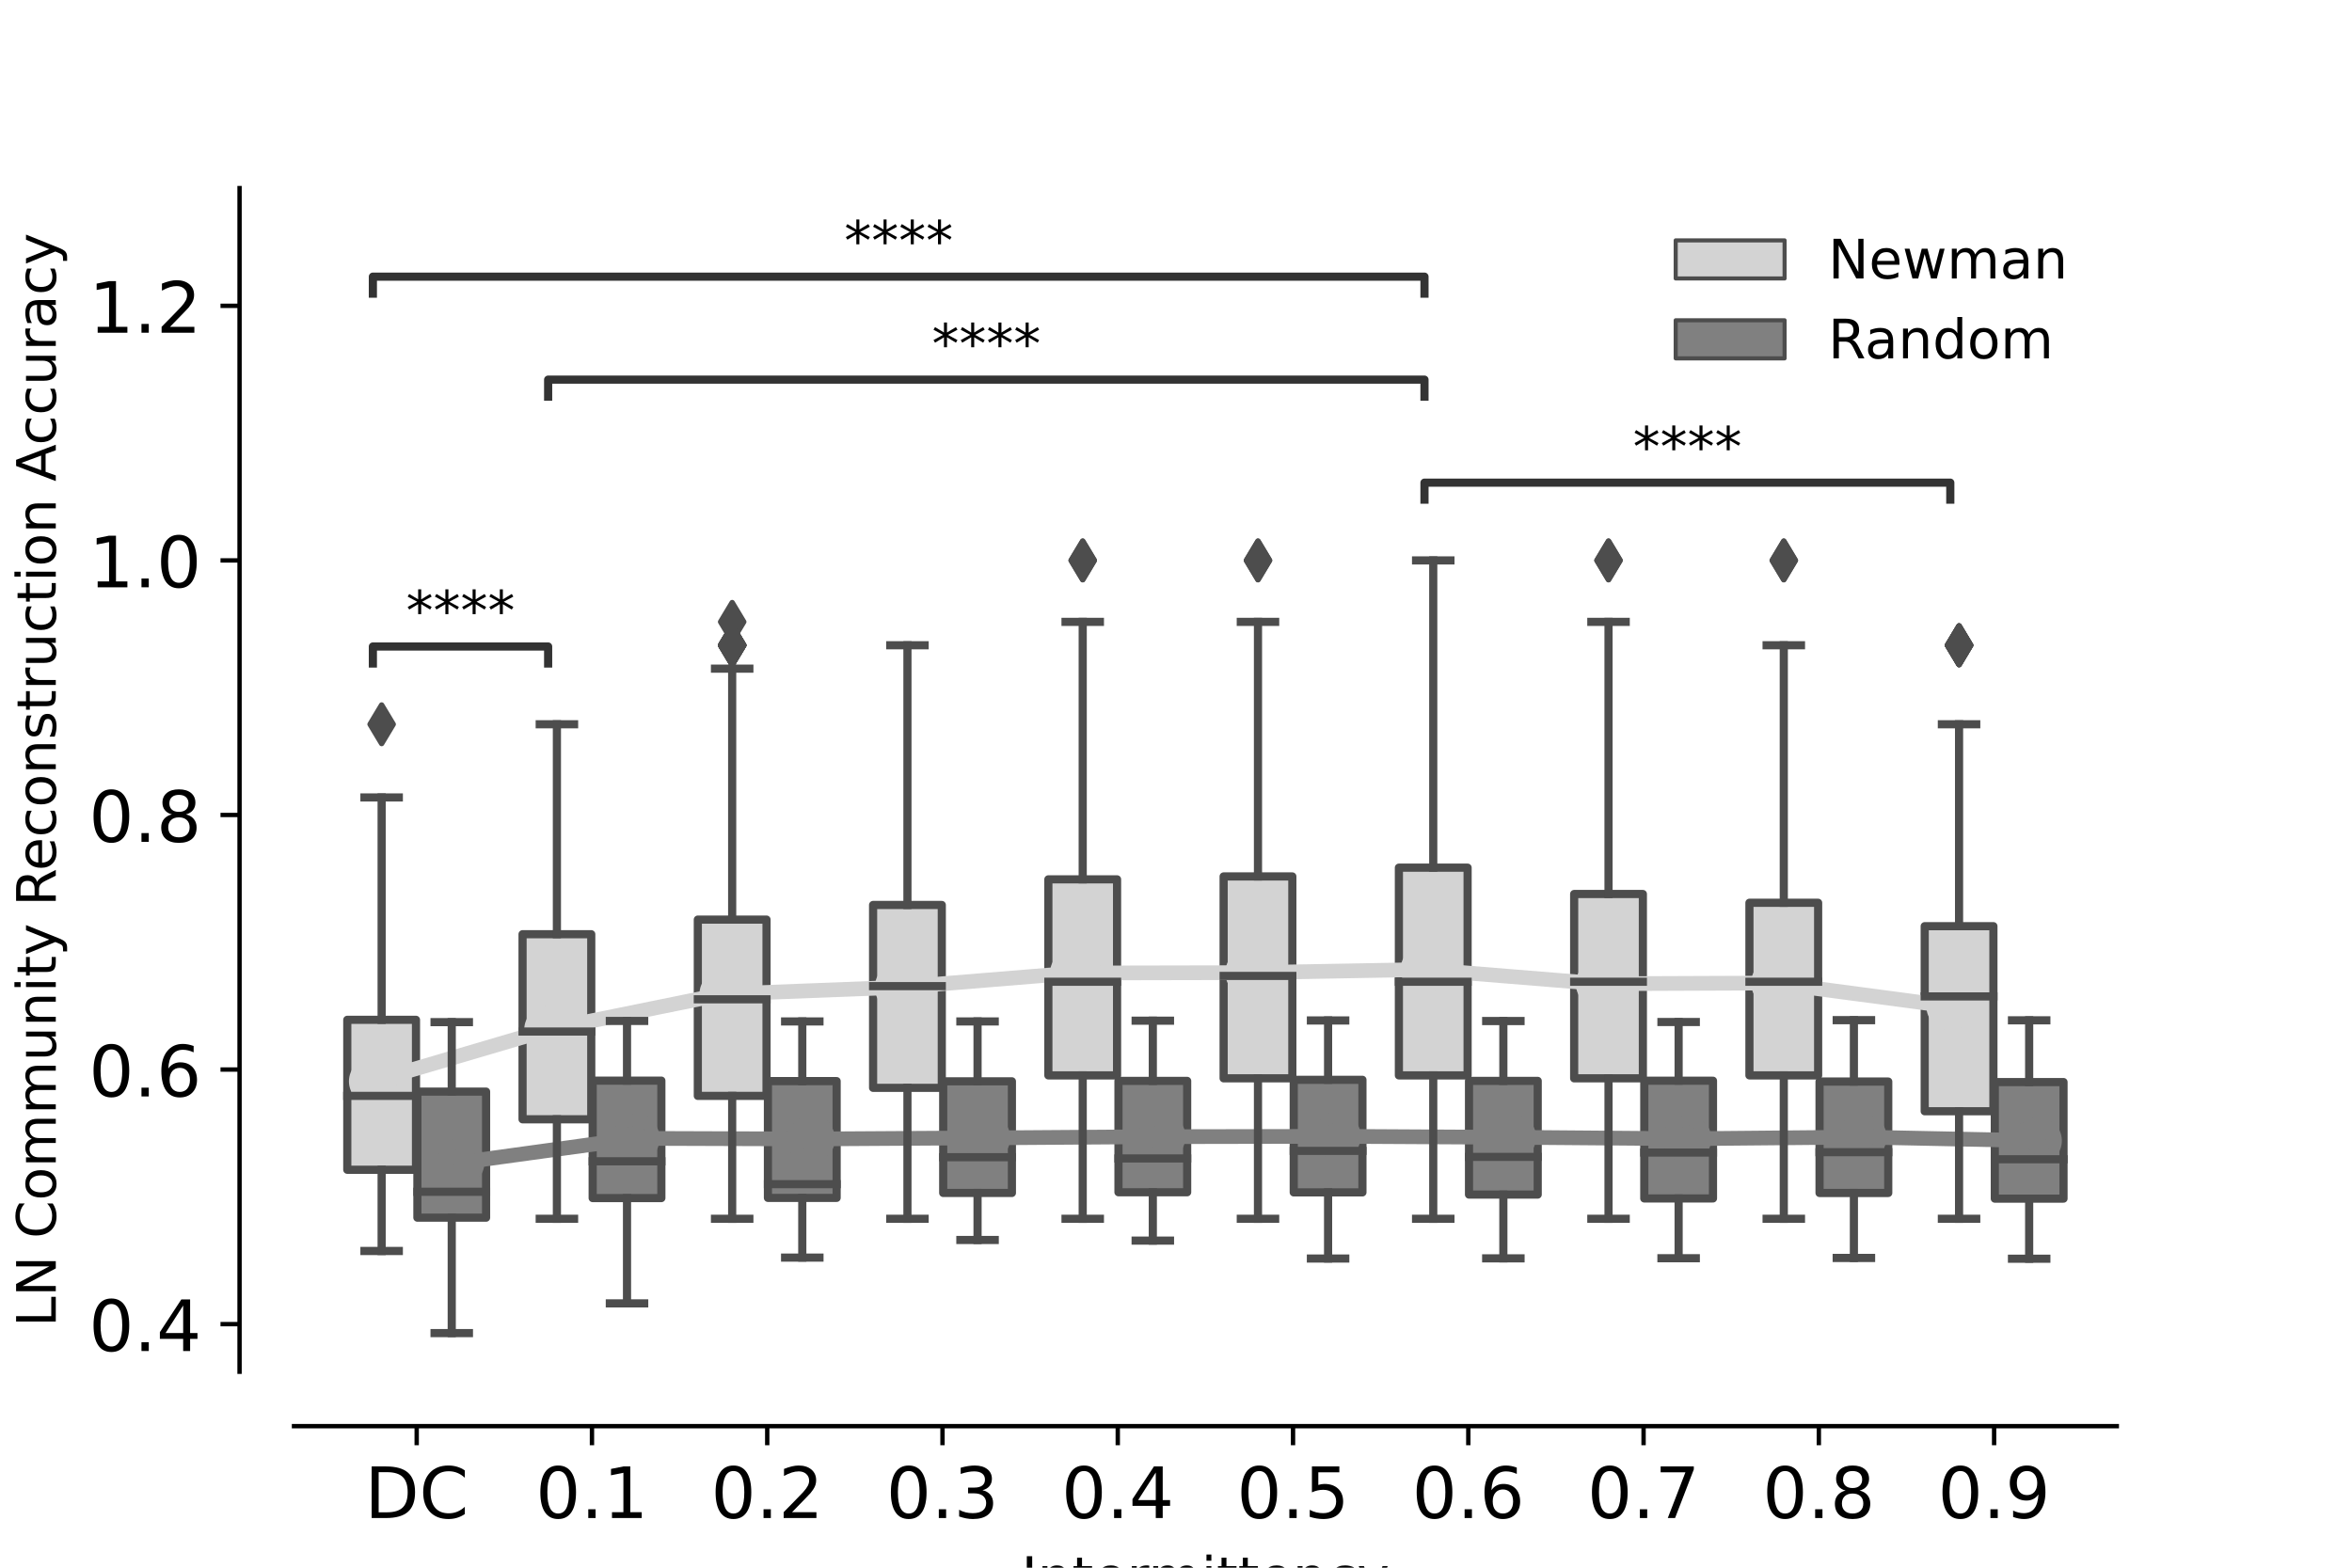 <?xml version="1.0" encoding="utf-8" standalone="no"?>
<!DOCTYPE svg PUBLIC "-//W3C//DTD SVG 1.1//EN"
  "http://www.w3.org/Graphics/SVG/1.1/DTD/svg11.dtd">
<!-- Created with matplotlib (https://matplotlib.org/) -->
<svg height="288pt" version="1.1" viewBox="0 0 432 288" width="432pt" xmlns="http://www.w3.org/2000/svg" xmlns:xlink="http://www.w3.org/1999/xlink">
 <defs>
  <style type="text/css">*{stroke-linecap:butt;stroke-linejoin:round;}</style>
 </defs>
 <g id="figure_1">
  <g id="patch_1">
   <path d="M 0 288 
L 432 288 
L 432 0 
L 0 0 
z
" style="fill:none;"/>
  </g>
  <g id="axes_1">
   <g id="patch_2">
    <path d="M 54 252 
L 388.8 252 
L 388.8 34.56 
L 54 34.56 
z
" style="fill:#ffffff;"/>
   </g>
   <g id="patch_3">
    <path clip-path="url(#peab17365df)" d="M 63.786 214.9 
L 76.406 214.9 
L 76.406 187.35 
L 63.786 187.35 
L 63.786 214.9 
z
" style="fill:#d3d3d3;stroke:#4d4d4d;stroke-linejoin:miter;stroke-width:1.5;"/>
   </g>
   <g id="patch_4">
    <path clip-path="url(#peab17365df)" d="M 76.663 223.697 
L 89.283 223.697 
L 89.283 200.542 
L 76.663 200.542 
L 76.663 223.697 
z
" style="fill:#808080;stroke:#4d4d4d;stroke-linejoin:miter;stroke-width:1.5;"/>
   </g>
   <g id="patch_5">
    <path clip-path="url(#peab17365df)" d="M 95.979 205.627 
L 108.598 205.627 
L 108.598 171.626 
L 95.979 171.626 
L 95.979 205.627 
z
" style="fill:#d3d3d3;stroke:#4d4d4d;stroke-linejoin:miter;stroke-width:1.5;"/>
   </g>
   <g id="patch_6">
    <path clip-path="url(#peab17365df)" d="M 108.856 220.099 
L 121.475 220.099 
L 121.475 198.521 
L 108.856 198.521 
L 108.856 220.099 
z
" style="fill:#808080;stroke:#4d4d4d;stroke-linejoin:miter;stroke-width:1.5;"/>
   </g>
   <g id="patch_7">
    <path clip-path="url(#peab17365df)" d="M 128.171 201.326 
L 140.79 201.326 
L 140.79 168.938 
L 128.171 168.938 
L 128.171 201.326 
z
" style="fill:#d3d3d3;stroke:#4d4d4d;stroke-linejoin:miter;stroke-width:1.5;"/>
   </g>
   <g id="patch_8">
    <path clip-path="url(#peab17365df)" d="M 141.048 220.063 
L 153.667 220.063 
L 153.667 198.61 
L 141.048 198.61 
L 141.048 220.063 
z
" style="fill:#808080;stroke:#4d4d4d;stroke-linejoin:miter;stroke-width:1.5;"/>
   </g>
   <g id="patch_9">
    <path clip-path="url(#peab17365df)" d="M 160.363 199.848 
L 172.983 199.848 
L 172.983 166.25 
L 160.363 166.25 
L 160.363 199.848 
z
" style="fill:#d3d3d3;stroke:#4d4d4d;stroke-linejoin:miter;stroke-width:1.5;"/>
   </g>
   <g id="patch_10">
    <path clip-path="url(#peab17365df)" d="M 173.24 219.159 
L 185.86 219.159 
L 185.86 198.647 
L 173.24 198.647 
L 173.24 219.159 
z
" style="fill:#808080;stroke:#4d4d4d;stroke-linejoin:miter;stroke-width:1.5;"/>
   </g>
   <g id="patch_11">
    <path clip-path="url(#peab17365df)" d="M 192.556 197.563 
L 205.175 197.563 
L 205.175 161.546 
L 192.556 161.546 
L 192.556 197.563 
z
" style="fill:#d3d3d3;stroke:#4d4d4d;stroke-linejoin:miter;stroke-width:1.5;"/>
   </g>
   <g id="patch_12">
    <path clip-path="url(#peab17365df)" d="M 205.433 219.028 
L 218.052 219.028 
L 218.052 198.572 
L 205.433 198.572 
L 205.433 219.028 
z
" style="fill:#808080;stroke:#4d4d4d;stroke-linejoin:miter;stroke-width:1.5;"/>
   </g>
   <g id="patch_13">
    <path clip-path="url(#peab17365df)" d="M 224.748 198.101 
L 237.367 198.101 
L 237.367 161.009 
L 224.748 161.009 
L 224.748 198.101 
z
" style="fill:#d3d3d3;stroke:#4d4d4d;stroke-linejoin:miter;stroke-width:1.5;"/>
   </g>
   <g id="patch_14">
    <path clip-path="url(#peab17365df)" d="M 237.625 219.056 
L 250.244 219.056 
L 250.244 198.371 
L 237.625 198.371 
L 237.625 219.056 
z
" style="fill:#808080;stroke:#4d4d4d;stroke-linejoin:miter;stroke-width:1.5;"/>
   </g>
   <g id="patch_15">
    <path clip-path="url(#peab17365df)" d="M 256.94 197.563 
L 269.56 197.563 
L 269.56 159.396 
L 256.94 159.396 
L 256.94 197.563 
z
" style="fill:#d3d3d3;stroke:#4d4d4d;stroke-linejoin:miter;stroke-width:1.5;"/>
   </g>
   <g id="patch_16">
    <path clip-path="url(#peab17365df)" d="M 269.817 219.458 
L 282.437 219.458 
L 282.437 198.568 
L 269.817 198.568 
L 269.817 219.458 
z
" style="fill:#808080;stroke:#4d4d4d;stroke-linejoin:miter;stroke-width:1.5;"/>
   </g>
   <g id="patch_17">
    <path clip-path="url(#peab17365df)" d="M 289.133 198.101 
L 301.752 198.101 
L 301.752 164.234 
L 289.133 164.234 
L 289.133 198.101 
z
" style="fill:#d3d3d3;stroke:#4d4d4d;stroke-linejoin:miter;stroke-width:1.5;"/>
   </g>
   <g id="patch_18">
    <path clip-path="url(#peab17365df)" d="M 302.01 220.167 
L 314.629 220.167 
L 314.629 198.539 
L 302.01 198.539 
L 302.01 220.167 
z
" style="fill:#808080;stroke:#4d4d4d;stroke-linejoin:miter;stroke-width:1.5;"/>
   </g>
   <g id="patch_19">
    <path clip-path="url(#peab17365df)" d="M 321.325 197.563 
L 333.944 197.563 
L 333.944 165.847 
L 321.325 165.847 
L 321.325 197.563 
z
" style="fill:#d3d3d3;stroke:#4d4d4d;stroke-linejoin:miter;stroke-width:1.5;"/>
   </g>
   <g id="patch_20">
    <path clip-path="url(#peab17365df)" d="M 334.202 219.163 
L 346.821 219.163 
L 346.821 198.691 
L 334.202 198.691 
L 334.202 219.163 
z
" style="fill:#808080;stroke:#4d4d4d;stroke-linejoin:miter;stroke-width:1.5;"/>
   </g>
   <g id="patch_21">
    <path clip-path="url(#peab17365df)" d="M 353.517 204.149 
L 366.137 204.149 
L 366.137 170.148 
L 353.517 170.148 
L 353.517 204.149 
z
" style="fill:#d3d3d3;stroke:#4d4d4d;stroke-linejoin:miter;stroke-width:1.5;"/>
   </g>
   <g id="patch_22">
    <path clip-path="url(#peab17365df)" d="M 366.394 220.201 
L 379.014 220.201 
L 379.014 198.785 
L 366.394 198.785 
L 366.394 220.201 
z
" style="fill:#808080;stroke:#4d4d4d;stroke-linejoin:miter;stroke-width:1.5;"/>
   </g>
   <g id="patch_23">
    <path clip-path="url(#peab17365df)" d="M 76.535 336.793 
L 76.535 336.793 
L 76.535 336.793 
L 76.535 336.793 
z
" style="fill:#d3d3d3;stroke:#4d4d4d;stroke-linejoin:miter;stroke-width:0.75;"/>
   </g>
   <g id="patch_24">
    <path clip-path="url(#peab17365df)" d="M 76.535 336.793 
L 76.535 336.793 
L 76.535 336.793 
L 76.535 336.793 
z
" style="fill:#808080;stroke:#4d4d4d;stroke-linejoin:miter;stroke-width:0.75;"/>
   </g>
   <g id="matplotlib.axis_1">
    <g id="xtick_1">
     <g id="line2d_1">
      <defs>
       <path d="M 0 0 
L 0 3.5 
" id="m0ad9f2db2e" style="stroke:#000000;stroke-width:0.8;"/>
      </defs>
      <g>
       <use style="stroke:#000000;stroke-width:0.8;" x="76.535" xlink:href="#m0ad9f2db2e" y="262"/>
      </g>
     </g>
     <g id="text_1">
      <!-- DC -->
      <g transform="translate(66.991 278.878)scale(0.13 -0.13)">
       <defs>
        <path d="M 19.672 64.797 
L 19.672 8.109 
L 31.594 8.109 
Q 46.688 8.109 53.688 14.938 
Q 60.688 21.781 60.688 36.531 
Q 60.688 51.172 53.688 57.984 
Q 46.688 64.797 31.594 64.797 
z
M 9.812 72.906 
L 30.078 72.906 
Q 51.266 72.906 61.172 64.094 
Q 71.094 55.281 71.094 36.531 
Q 71.094 17.672 61.125 8.828 
Q 51.172 0 30.078 0 
L 9.812 0 
z
" id="DejaVuSans-68"/>
        <path d="M 64.406 67.281 
L 64.406 56.891 
Q 59.422 61.531 53.781 63.812 
Q 48.141 66.109 41.797 66.109 
Q 29.297 66.109 22.656 58.469 
Q 16.016 50.828 16.016 36.375 
Q 16.016 21.969 22.656 14.328 
Q 29.297 6.688 41.797 6.688 
Q 48.141 6.688 53.781 8.984 
Q 59.422 11.281 64.406 15.922 
L 64.406 5.609 
Q 59.234 2.094 53.438 0.328 
Q 47.656 -1.422 41.219 -1.422 
Q 24.656 -1.422 15.125 8.703 
Q 5.609 18.844 5.609 36.375 
Q 5.609 53.953 15.125 64.078 
Q 24.656 74.219 41.219 74.219 
Q 47.75 74.219 53.531 72.484 
Q 59.328 70.75 64.406 67.281 
z
" id="DejaVuSans-67"/>
       </defs>
       <use xlink:href="#DejaVuSans-68"/>
       <use x="77.002" xlink:href="#DejaVuSans-67"/>
      </g>
     </g>
    </g>
    <g id="xtick_2">
     <g id="line2d_2">
      <g>
       <use style="stroke:#000000;stroke-width:0.8;" x="108.727" xlink:href="#m0ad9f2db2e" y="262"/>
      </g>
     </g>
     <g id="text_2">
      <!-- 0.1 -->
      <g transform="translate(98.39 278.878)scale(0.13 -0.13)">
       <defs>
        <path d="M 31.781 66.406 
Q 24.172 66.406 20.328 58.906 
Q 16.5 51.422 16.5 36.375 
Q 16.5 21.391 20.328 13.891 
Q 24.172 6.391 31.781 6.391 
Q 39.453 6.391 43.281 13.891 
Q 47.125 21.391 47.125 36.375 
Q 47.125 51.422 43.281 58.906 
Q 39.453 66.406 31.781 66.406 
z
M 31.781 74.219 
Q 44.047 74.219 50.516 64.516 
Q 56.984 54.828 56.984 36.375 
Q 56.984 17.969 50.516 8.266 
Q 44.047 -1.422 31.781 -1.422 
Q 19.531 -1.422 13.062 8.266 
Q 6.594 17.969 6.594 36.375 
Q 6.594 54.828 13.062 64.516 
Q 19.531 74.219 31.781 74.219 
z
" id="DejaVuSans-48"/>
        <path d="M 10.688 12.406 
L 21 12.406 
L 21 0 
L 10.688 0 
z
" id="DejaVuSans-46"/>
        <path d="M 12.406 8.297 
L 28.516 8.297 
L 28.516 63.922 
L 10.984 60.406 
L 10.984 69.391 
L 28.422 72.906 
L 38.281 72.906 
L 38.281 8.297 
L 54.391 8.297 
L 54.391 0 
L 12.406 0 
z
" id="DejaVuSans-49"/>
       </defs>
       <use xlink:href="#DejaVuSans-48"/>
       <use x="63.623" xlink:href="#DejaVuSans-46"/>
       <use x="95.41" xlink:href="#DejaVuSans-49"/>
      </g>
     </g>
    </g>
    <g id="xtick_3">
     <g id="line2d_3">
      <g>
       <use style="stroke:#000000;stroke-width:0.8;" x="140.919" xlink:href="#m0ad9f2db2e" y="262"/>
      </g>
     </g>
     <g id="text_3">
      <!-- 0.2 -->
      <g transform="translate(130.582 278.878)scale(0.13 -0.13)">
       <defs>
        <path d="M 19.188 8.297 
L 53.609 8.297 
L 53.609 0 
L 7.328 0 
L 7.328 8.297 
Q 12.938 14.109 22.625 23.891 
Q 32.328 33.688 34.812 36.531 
Q 39.547 41.844 41.422 45.531 
Q 43.312 49.219 43.312 52.781 
Q 43.312 58.594 39.234 62.25 
Q 35.156 65.922 28.609 65.922 
Q 23.969 65.922 18.812 64.312 
Q 13.672 62.703 7.812 59.422 
L 7.812 69.391 
Q 13.766 71.781 18.938 73 
Q 24.125 74.219 28.422 74.219 
Q 39.75 74.219 46.484 68.547 
Q 53.219 62.891 53.219 53.422 
Q 53.219 48.922 51.531 44.891 
Q 49.859 40.875 45.406 35.406 
Q 44.188 33.984 37.641 27.219 
Q 31.109 20.453 19.188 8.297 
z
" id="DejaVuSans-50"/>
       </defs>
       <use xlink:href="#DejaVuSans-48"/>
       <use x="63.623" xlink:href="#DejaVuSans-46"/>
       <use x="95.41" xlink:href="#DejaVuSans-50"/>
      </g>
     </g>
    </g>
    <g id="xtick_4">
     <g id="line2d_4">
      <g>
       <use style="stroke:#000000;stroke-width:0.8;" x="173.112" xlink:href="#m0ad9f2db2e" y="262"/>
      </g>
     </g>
     <g id="text_4">
      <!-- 0.3 -->
      <g transform="translate(162.775 278.878)scale(0.13 -0.13)">
       <defs>
        <path d="M 40.578 39.312 
Q 47.656 37.797 51.625 33 
Q 55.609 28.219 55.609 21.188 
Q 55.609 10.406 48.188 4.484 
Q 40.766 -1.422 27.094 -1.422 
Q 22.516 -1.422 17.656 -0.516 
Q 12.797 0.391 7.625 2.203 
L 7.625 11.719 
Q 11.719 9.328 16.594 8.109 
Q 21.484 6.891 26.812 6.891 
Q 36.078 6.891 40.938 10.547 
Q 45.797 14.203 45.797 21.188 
Q 45.797 27.641 41.281 31.266 
Q 36.766 34.906 28.719 34.906 
L 20.219 34.906 
L 20.219 43.016 
L 29.109 43.016 
Q 36.375 43.016 40.234 45.922 
Q 44.094 48.828 44.094 54.297 
Q 44.094 59.906 40.109 62.906 
Q 36.141 65.922 28.719 65.922 
Q 24.656 65.922 20.016 65.031 
Q 15.375 64.156 9.812 62.312 
L 9.812 71.094 
Q 15.438 72.656 20.344 73.438 
Q 25.25 74.219 29.594 74.219 
Q 40.828 74.219 47.359 69.109 
Q 53.906 64.016 53.906 55.328 
Q 53.906 49.266 50.438 45.094 
Q 46.969 40.922 40.578 39.312 
z
" id="DejaVuSans-51"/>
       </defs>
       <use xlink:href="#DejaVuSans-48"/>
       <use x="63.623" xlink:href="#DejaVuSans-46"/>
       <use x="95.41" xlink:href="#DejaVuSans-51"/>
      </g>
     </g>
    </g>
    <g id="xtick_5">
     <g id="line2d_5">
      <g>
       <use style="stroke:#000000;stroke-width:0.8;" x="205.304" xlink:href="#m0ad9f2db2e" y="262"/>
      </g>
     </g>
     <g id="text_5">
      <!-- 0.4 -->
      <g transform="translate(194.967 278.878)scale(0.13 -0.13)">
       <defs>
        <path d="M 37.797 64.312 
L 12.891 25.391 
L 37.797 25.391 
z
M 35.203 72.906 
L 47.609 72.906 
L 47.609 25.391 
L 58.016 25.391 
L 58.016 17.188 
L 47.609 17.188 
L 47.609 0 
L 37.797 0 
L 37.797 17.188 
L 4.891 17.188 
L 4.891 26.703 
z
" id="DejaVuSans-52"/>
       </defs>
       <use xlink:href="#DejaVuSans-48"/>
       <use x="63.623" xlink:href="#DejaVuSans-46"/>
       <use x="95.41" xlink:href="#DejaVuSans-52"/>
      </g>
     </g>
    </g>
    <g id="xtick_6">
     <g id="line2d_6">
      <g>
       <use style="stroke:#000000;stroke-width:0.8;" x="237.496" xlink:href="#m0ad9f2db2e" y="262"/>
      </g>
     </g>
     <g id="text_6">
      <!-- 0.5 -->
      <g transform="translate(227.159 278.878)scale(0.13 -0.13)">
       <defs>
        <path d="M 10.797 72.906 
L 49.516 72.906 
L 49.516 64.594 
L 19.828 64.594 
L 19.828 46.734 
Q 21.969 47.469 24.109 47.828 
Q 26.266 48.188 28.422 48.188 
Q 40.625 48.188 47.75 41.5 
Q 54.891 34.812 54.891 23.391 
Q 54.891 11.625 47.562 5.094 
Q 40.234 -1.422 26.906 -1.422 
Q 22.312 -1.422 17.547 -0.641 
Q 12.797 0.141 7.719 1.703 
L 7.719 11.625 
Q 12.109 9.234 16.797 8.062 
Q 21.484 6.891 26.703 6.891 
Q 35.156 6.891 40.078 11.328 
Q 45.016 15.766 45.016 23.391 
Q 45.016 31 40.078 35.438 
Q 35.156 39.891 26.703 39.891 
Q 22.75 39.891 18.812 39.016 
Q 14.891 38.141 10.797 36.281 
z
" id="DejaVuSans-53"/>
       </defs>
       <use xlink:href="#DejaVuSans-48"/>
       <use x="63.623" xlink:href="#DejaVuSans-46"/>
       <use x="95.41" xlink:href="#DejaVuSans-53"/>
      </g>
     </g>
    </g>
    <g id="xtick_7">
     <g id="line2d_7">
      <g>
       <use style="stroke:#000000;stroke-width:0.8;" x="269.688" xlink:href="#m0ad9f2db2e" y="262"/>
      </g>
     </g>
     <g id="text_7">
      <!-- 0.6 -->
      <g transform="translate(259.351 278.878)scale(0.13 -0.13)">
       <defs>
        <path d="M 33.016 40.375 
Q 26.375 40.375 22.484 35.828 
Q 18.609 31.297 18.609 23.391 
Q 18.609 15.531 22.484 10.953 
Q 26.375 6.391 33.016 6.391 
Q 39.656 6.391 43.531 10.953 
Q 47.406 15.531 47.406 23.391 
Q 47.406 31.297 43.531 35.828 
Q 39.656 40.375 33.016 40.375 
z
M 52.594 71.297 
L 52.594 62.312 
Q 48.875 64.062 45.094 64.984 
Q 41.312 65.922 37.594 65.922 
Q 27.828 65.922 22.672 59.328 
Q 17.531 52.734 16.797 39.406 
Q 19.672 43.656 24.016 45.922 
Q 28.375 48.188 33.594 48.188 
Q 44.578 48.188 50.953 41.516 
Q 57.328 34.859 57.328 23.391 
Q 57.328 12.156 50.688 5.359 
Q 44.047 -1.422 33.016 -1.422 
Q 20.359 -1.422 13.672 8.266 
Q 6.984 17.969 6.984 36.375 
Q 6.984 53.656 15.188 63.938 
Q 23.391 74.219 37.203 74.219 
Q 40.922 74.219 44.703 73.484 
Q 48.484 72.75 52.594 71.297 
z
" id="DejaVuSans-54"/>
       </defs>
       <use xlink:href="#DejaVuSans-48"/>
       <use x="63.623" xlink:href="#DejaVuSans-46"/>
       <use x="95.41" xlink:href="#DejaVuSans-54"/>
      </g>
     </g>
    </g>
    <g id="xtick_8">
     <g id="line2d_8">
      <g>
       <use style="stroke:#000000;stroke-width:0.8;" x="301.881" xlink:href="#m0ad9f2db2e" y="262"/>
      </g>
     </g>
     <g id="text_8">
      <!-- 0.7 -->
      <g transform="translate(291.544 278.878)scale(0.13 -0.13)">
       <defs>
        <path d="M 8.203 72.906 
L 55.078 72.906 
L 55.078 68.703 
L 28.609 0 
L 18.312 0 
L 43.219 64.594 
L 8.203 64.594 
z
" id="DejaVuSans-55"/>
       </defs>
       <use xlink:href="#DejaVuSans-48"/>
       <use x="63.623" xlink:href="#DejaVuSans-46"/>
       <use x="95.41" xlink:href="#DejaVuSans-55"/>
      </g>
     </g>
    </g>
    <g id="xtick_9">
     <g id="line2d_9">
      <g>
       <use style="stroke:#000000;stroke-width:0.8;" x="334.073" xlink:href="#m0ad9f2db2e" y="262"/>
      </g>
     </g>
     <g id="text_9">
      <!-- 0.8 -->
      <g transform="translate(323.736 278.878)scale(0.13 -0.13)">
       <defs>
        <path d="M 31.781 34.625 
Q 24.75 34.625 20.719 30.859 
Q 16.703 27.094 16.703 20.516 
Q 16.703 13.922 20.719 10.156 
Q 24.75 6.391 31.781 6.391 
Q 38.812 6.391 42.859 10.172 
Q 46.922 13.969 46.922 20.516 
Q 46.922 27.094 42.891 30.859 
Q 38.875 34.625 31.781 34.625 
z
M 21.922 38.812 
Q 15.578 40.375 12.031 44.719 
Q 8.5 49.078 8.5 55.328 
Q 8.5 64.062 14.719 69.141 
Q 20.953 74.219 31.781 74.219 
Q 42.672 74.219 48.875 69.141 
Q 55.078 64.062 55.078 55.328 
Q 55.078 49.078 51.531 44.719 
Q 48 40.375 41.703 38.812 
Q 48.828 37.156 52.797 32.312 
Q 56.781 27.484 56.781 20.516 
Q 56.781 9.906 50.312 4.234 
Q 43.844 -1.422 31.781 -1.422 
Q 19.734 -1.422 13.25 4.234 
Q 6.781 9.906 6.781 20.516 
Q 6.781 27.484 10.781 32.312 
Q 14.797 37.156 21.922 38.812 
z
M 18.312 54.391 
Q 18.312 48.734 21.844 45.562 
Q 25.391 42.391 31.781 42.391 
Q 38.141 42.391 41.719 45.562 
Q 45.312 48.734 45.312 54.391 
Q 45.312 60.062 41.719 63.234 
Q 38.141 66.406 31.781 66.406 
Q 25.391 66.406 21.844 63.234 
Q 18.312 60.062 18.312 54.391 
z
" id="DejaVuSans-56"/>
       </defs>
       <use xlink:href="#DejaVuSans-48"/>
       <use x="63.623" xlink:href="#DejaVuSans-46"/>
       <use x="95.41" xlink:href="#DejaVuSans-56"/>
      </g>
     </g>
    </g>
    <g id="xtick_10">
     <g id="line2d_10">
      <g>
       <use style="stroke:#000000;stroke-width:0.8;" x="366.265" xlink:href="#m0ad9f2db2e" y="262"/>
      </g>
     </g>
     <g id="text_10">
      <!-- 0.9 -->
      <g transform="translate(355.928 278.878)scale(0.13 -0.13)">
       <defs>
        <path d="M 10.984 1.516 
L 10.984 10.5 
Q 14.703 8.734 18.5 7.812 
Q 22.312 6.891 25.984 6.891 
Q 35.75 6.891 40.891 13.453 
Q 46.047 20.016 46.781 33.406 
Q 43.953 29.203 39.594 26.953 
Q 35.25 24.703 29.984 24.703 
Q 19.047 24.703 12.672 31.312 
Q 6.297 37.938 6.297 49.422 
Q 6.297 60.641 12.938 67.422 
Q 19.578 74.219 30.609 74.219 
Q 43.266 74.219 49.922 64.516 
Q 56.594 54.828 56.594 36.375 
Q 56.594 19.141 48.406 8.859 
Q 40.234 -1.422 26.422 -1.422 
Q 22.703 -1.422 18.891 -0.688 
Q 15.094 0.047 10.984 1.516 
z
M 30.609 32.422 
Q 37.25 32.422 41.125 36.953 
Q 45.016 41.5 45.016 49.422 
Q 45.016 57.281 41.125 61.844 
Q 37.25 66.406 30.609 66.406 
Q 23.969 66.406 20.094 61.844 
Q 16.219 57.281 16.219 49.422 
Q 16.219 41.5 20.094 36.953 
Q 23.969 32.422 30.609 32.422 
z
" id="DejaVuSans-57"/>
       </defs>
       <use xlink:href="#DejaVuSans-48"/>
       <use x="63.623" xlink:href="#DejaVuSans-46"/>
       <use x="95.41" xlink:href="#DejaVuSans-57"/>
      </g>
     </g>
    </g>
    <g id="text_11">
     <!-- Intermittency -->
     <g transform="translate(187.618 293.18)scale(0.1 -0.1)">
      <defs>
       <path d="M 9.812 72.906 
L 19.672 72.906 
L 19.672 0 
L 9.812 0 
z
" id="DejaVuSans-73"/>
       <path d="M 54.891 33.016 
L 54.891 0 
L 45.906 0 
L 45.906 32.719 
Q 45.906 40.484 42.875 44.328 
Q 39.844 48.188 33.797 48.188 
Q 26.516 48.188 22.312 43.547 
Q 18.109 38.922 18.109 30.906 
L 18.109 0 
L 9.078 0 
L 9.078 54.688 
L 18.109 54.688 
L 18.109 46.188 
Q 21.344 51.125 25.703 53.562 
Q 30.078 56 35.797 56 
Q 45.219 56 50.047 50.172 
Q 54.891 44.344 54.891 33.016 
z
" id="DejaVuSans-110"/>
       <path d="M 18.312 70.219 
L 18.312 54.688 
L 36.812 54.688 
L 36.812 47.703 
L 18.312 47.703 
L 18.312 18.016 
Q 18.312 11.328 20.141 9.422 
Q 21.969 7.516 27.594 7.516 
L 36.812 7.516 
L 36.812 0 
L 27.594 0 
Q 17.188 0 13.234 3.875 
Q 9.281 7.766 9.281 18.016 
L 9.281 47.703 
L 2.688 47.703 
L 2.688 54.688 
L 9.281 54.688 
L 9.281 70.219 
z
" id="DejaVuSans-116"/>
       <path d="M 56.203 29.594 
L 56.203 25.203 
L 14.891 25.203 
Q 15.484 15.922 20.484 11.062 
Q 25.484 6.203 34.422 6.203 
Q 39.594 6.203 44.453 7.469 
Q 49.312 8.734 54.109 11.281 
L 54.109 2.781 
Q 49.266 0.734 44.188 -0.344 
Q 39.109 -1.422 33.891 -1.422 
Q 20.797 -1.422 13.156 6.188 
Q 5.516 13.812 5.516 26.812 
Q 5.516 40.234 12.766 48.109 
Q 20.016 56 32.328 56 
Q 43.359 56 49.781 48.891 
Q 56.203 41.797 56.203 29.594 
z
M 47.219 32.234 
Q 47.125 39.594 43.094 43.984 
Q 39.062 48.391 32.422 48.391 
Q 24.906 48.391 20.391 44.141 
Q 15.875 39.891 15.188 32.172 
z
" id="DejaVuSans-101"/>
       <path d="M 41.109 46.297 
Q 39.594 47.172 37.812 47.578 
Q 36.031 48 33.891 48 
Q 26.266 48 22.188 43.047 
Q 18.109 38.094 18.109 28.812 
L 18.109 0 
L 9.078 0 
L 9.078 54.688 
L 18.109 54.688 
L 18.109 46.188 
Q 20.953 51.172 25.484 53.578 
Q 30.031 56 36.531 56 
Q 37.453 56 38.578 55.875 
Q 39.703 55.766 41.062 55.516 
z
" id="DejaVuSans-114"/>
       <path d="M 52 44.188 
Q 55.375 50.25 60.062 53.125 
Q 64.75 56 71.094 56 
Q 79.641 56 84.281 50.016 
Q 88.922 44.047 88.922 33.016 
L 88.922 0 
L 79.891 0 
L 79.891 32.719 
Q 79.891 40.578 77.094 44.375 
Q 74.312 48.188 68.609 48.188 
Q 61.625 48.188 57.562 43.547 
Q 53.516 38.922 53.516 30.906 
L 53.516 0 
L 44.484 0 
L 44.484 32.719 
Q 44.484 40.625 41.703 44.406 
Q 38.922 48.188 33.109 48.188 
Q 26.219 48.188 22.156 43.531 
Q 18.109 38.875 18.109 30.906 
L 18.109 0 
L 9.078 0 
L 9.078 54.688 
L 18.109 54.688 
L 18.109 46.188 
Q 21.188 51.219 25.484 53.609 
Q 29.781 56 35.688 56 
Q 41.656 56 45.828 52.969 
Q 50 49.953 52 44.188 
z
" id="DejaVuSans-109"/>
       <path d="M 9.422 54.688 
L 18.406 54.688 
L 18.406 0 
L 9.422 0 
z
M 9.422 75.984 
L 18.406 75.984 
L 18.406 64.594 
L 9.422 64.594 
z
" id="DejaVuSans-105"/>
       <path d="M 48.781 52.594 
L 48.781 44.188 
Q 44.969 46.297 41.141 47.344 
Q 37.312 48.391 33.406 48.391 
Q 24.656 48.391 19.812 42.844 
Q 14.984 37.312 14.984 27.297 
Q 14.984 17.281 19.812 11.734 
Q 24.656 6.203 33.406 6.203 
Q 37.312 6.203 41.141 7.25 
Q 44.969 8.297 48.781 10.406 
L 48.781 2.094 
Q 45.016 0.344 40.984 -0.531 
Q 36.969 -1.422 32.422 -1.422 
Q 20.062 -1.422 12.781 6.344 
Q 5.516 14.109 5.516 27.297 
Q 5.516 40.672 12.859 48.328 
Q 20.219 56 33.016 56 
Q 37.156 56 41.109 55.141 
Q 45.062 54.297 48.781 52.594 
z
" id="DejaVuSans-99"/>
       <path d="M 32.172 -5.078 
Q 28.375 -14.844 24.75 -17.812 
Q 21.141 -20.797 15.094 -20.797 
L 7.906 -20.797 
L 7.906 -13.281 
L 13.188 -13.281 
Q 16.891 -13.281 18.938 -11.516 
Q 21 -9.766 23.484 -3.219 
L 25.094 0.875 
L 2.984 54.688 
L 12.5 54.688 
L 29.594 11.922 
L 46.688 54.688 
L 56.203 54.688 
z
" id="DejaVuSans-121"/>
      </defs>
      <use xlink:href="#DejaVuSans-73"/>
      <use x="29.492" xlink:href="#DejaVuSans-110"/>
      <use x="92.871" xlink:href="#DejaVuSans-116"/>
      <use x="132.08" xlink:href="#DejaVuSans-101"/>
      <use x="193.604" xlink:href="#DejaVuSans-114"/>
      <use x="232.967" xlink:href="#DejaVuSans-109"/>
      <use x="330.379" xlink:href="#DejaVuSans-105"/>
      <use x="358.162" xlink:href="#DejaVuSans-116"/>
      <use x="397.371" xlink:href="#DejaVuSans-116"/>
      <use x="436.58" xlink:href="#DejaVuSans-101"/>
      <use x="498.104" xlink:href="#DejaVuSans-110"/>
      <use x="561.482" xlink:href="#DejaVuSans-99"/>
      <use x="616.463" xlink:href="#DejaVuSans-121"/>
     </g>
    </g>
   </g>
   <g id="matplotlib.axis_2">
    <g id="ytick_1">
     <g id="line2d_11">
      <defs>
       <path d="M 0 0 
L -3.5 0 
" id="m790a5824bd" style="stroke:#000000;stroke-width:0.8;"/>
      </defs>
      <g>
       <use style="stroke:#000000;stroke-width:0.8;" x="44" xlink:href="#m790a5824bd" y="243.256"/>
      </g>
     </g>
     <g id="text_12">
      <!-- 0.4 -->
      <g transform="translate(16.326 248.195)scale(0.13 -0.13)">
       <use xlink:href="#DejaVuSans-48"/>
       <use x="63.623" xlink:href="#DejaVuSans-46"/>
       <use x="95.41" xlink:href="#DejaVuSans-52"/>
      </g>
     </g>
    </g>
    <g id="ytick_2">
     <g id="line2d_12">
      <g>
       <use style="stroke:#000000;stroke-width:0.8;" x="44" xlink:href="#m790a5824bd" y="196.488"/>
      </g>
     </g>
     <g id="text_13">
      <!-- 0.6 -->
      <g transform="translate(16.326 201.427)scale(0.13 -0.13)">
       <use xlink:href="#DejaVuSans-48"/>
       <use x="63.623" xlink:href="#DejaVuSans-46"/>
       <use x="95.41" xlink:href="#DejaVuSans-54"/>
      </g>
     </g>
    </g>
    <g id="ytick_3">
     <g id="line2d_13">
      <g>
       <use style="stroke:#000000;stroke-width:0.8;" x="44" xlink:href="#m790a5824bd" y="149.72"/>
      </g>
     </g>
     <g id="text_14">
      <!-- 0.8 -->
      <g transform="translate(16.326 154.659)scale(0.13 -0.13)">
       <use xlink:href="#DejaVuSans-48"/>
       <use x="63.623" xlink:href="#DejaVuSans-46"/>
       <use x="95.41" xlink:href="#DejaVuSans-56"/>
      </g>
     </g>
    </g>
    <g id="ytick_4">
     <g id="line2d_14">
      <g>
       <use style="stroke:#000000;stroke-width:0.8;" x="44" xlink:href="#m790a5824bd" y="102.952"/>
      </g>
     </g>
     <g id="text_15">
      <!-- 1.0 -->
      <g transform="translate(16.326 107.891)scale(0.13 -0.13)">
       <use xlink:href="#DejaVuSans-49"/>
       <use x="63.623" xlink:href="#DejaVuSans-46"/>
       <use x="95.41" xlink:href="#DejaVuSans-48"/>
      </g>
     </g>
    </g>
    <g id="ytick_5">
     <g id="line2d_15">
      <g>
       <use style="stroke:#000000;stroke-width:0.8;" x="44" xlink:href="#m790a5824bd" y="56.184"/>
      </g>
     </g>
     <g id="text_16">
      <!-- 1.2 -->
      <g transform="translate(16.326 61.123)scale(0.13 -0.13)">
       <use xlink:href="#DejaVuSans-49"/>
       <use x="63.623" xlink:href="#DejaVuSans-46"/>
       <use x="95.41" xlink:href="#DejaVuSans-50"/>
      </g>
     </g>
    </g>
    <g id="text_17">
     <!-- LN Community Reconstruction Accuracy -->
     <g transform="translate(10.246 243.758)rotate(-90)scale(0.1 -0.1)">
      <defs>
       <path d="M 9.812 72.906 
L 19.672 72.906 
L 19.672 8.297 
L 55.172 8.297 
L 55.172 0 
L 9.812 0 
z
" id="DejaVuSans-76"/>
       <path d="M 9.812 72.906 
L 23.094 72.906 
L 55.422 11.922 
L 55.422 72.906 
L 64.984 72.906 
L 64.984 0 
L 51.703 0 
L 19.391 60.984 
L 19.391 0 
L 9.812 0 
z
" id="DejaVuSans-78"/>
       <path id="DejaVuSans-32"/>
       <path d="M 30.609 48.391 
Q 23.391 48.391 19.188 42.75 
Q 14.984 37.109 14.984 27.297 
Q 14.984 17.484 19.156 11.844 
Q 23.344 6.203 30.609 6.203 
Q 37.797 6.203 41.984 11.859 
Q 46.188 17.531 46.188 27.297 
Q 46.188 37.016 41.984 42.703 
Q 37.797 48.391 30.609 48.391 
z
M 30.609 56 
Q 42.328 56 49.016 48.375 
Q 55.719 40.766 55.719 27.297 
Q 55.719 13.875 49.016 6.219 
Q 42.328 -1.422 30.609 -1.422 
Q 18.844 -1.422 12.172 6.219 
Q 5.516 13.875 5.516 27.297 
Q 5.516 40.766 12.172 48.375 
Q 18.844 56 30.609 56 
z
" id="DejaVuSans-111"/>
       <path d="M 8.5 21.578 
L 8.5 54.688 
L 17.484 54.688 
L 17.484 21.922 
Q 17.484 14.156 20.5 10.266 
Q 23.531 6.391 29.594 6.391 
Q 36.859 6.391 41.078 11.031 
Q 45.312 15.672 45.312 23.688 
L 45.312 54.688 
L 54.297 54.688 
L 54.297 0 
L 45.312 0 
L 45.312 8.406 
Q 42.047 3.422 37.719 1 
Q 33.406 -1.422 27.688 -1.422 
Q 18.266 -1.422 13.375 4.438 
Q 8.5 10.297 8.5 21.578 
z
M 31.109 56 
z
" id="DejaVuSans-117"/>
       <path d="M 44.391 34.188 
Q 47.562 33.109 50.562 29.594 
Q 53.562 26.078 56.594 19.922 
L 66.609 0 
L 56 0 
L 46.688 18.703 
Q 43.062 26.031 39.672 28.422 
Q 36.281 30.812 30.422 30.812 
L 19.672 30.812 
L 19.672 0 
L 9.812 0 
L 9.812 72.906 
L 32.078 72.906 
Q 44.578 72.906 50.734 67.672 
Q 56.891 62.453 56.891 51.906 
Q 56.891 45.016 53.688 40.469 
Q 50.484 35.938 44.391 34.188 
z
M 19.672 64.797 
L 19.672 38.922 
L 32.078 38.922 
Q 39.203 38.922 42.844 42.219 
Q 46.484 45.516 46.484 51.906 
Q 46.484 58.297 42.844 61.547 
Q 39.203 64.797 32.078 64.797 
z
" id="DejaVuSans-82"/>
       <path d="M 44.281 53.078 
L 44.281 44.578 
Q 40.484 46.531 36.375 47.5 
Q 32.281 48.484 27.875 48.484 
Q 21.188 48.484 17.844 46.438 
Q 14.5 44.391 14.5 40.281 
Q 14.5 37.156 16.891 35.375 
Q 19.281 33.594 26.516 31.984 
L 29.594 31.297 
Q 39.156 29.25 43.188 25.516 
Q 47.219 21.781 47.219 15.094 
Q 47.219 7.469 41.188 3.016 
Q 35.156 -1.422 24.609 -1.422 
Q 20.219 -1.422 15.453 -0.562 
Q 10.688 0.297 5.422 2 
L 5.422 11.281 
Q 10.406 8.688 15.234 7.391 
Q 20.062 6.109 24.812 6.109 
Q 31.156 6.109 34.562 8.281 
Q 37.984 10.453 37.984 14.406 
Q 37.984 18.062 35.516 20.016 
Q 33.062 21.969 24.703 23.781 
L 21.578 24.516 
Q 13.234 26.266 9.516 29.906 
Q 5.812 33.547 5.812 39.891 
Q 5.812 47.609 11.281 51.797 
Q 16.75 56 26.812 56 
Q 31.781 56 36.172 55.266 
Q 40.578 54.547 44.281 53.078 
z
" id="DejaVuSans-115"/>
       <path d="M 34.188 63.188 
L 20.797 26.906 
L 47.609 26.906 
z
M 28.609 72.906 
L 39.797 72.906 
L 67.578 0 
L 57.328 0 
L 50.688 18.703 
L 17.828 18.703 
L 11.188 0 
L 0.781 0 
z
" id="DejaVuSans-65"/>
       <path d="M 34.281 27.484 
Q 23.391 27.484 19.188 25 
Q 14.984 22.516 14.984 16.5 
Q 14.984 11.719 18.141 8.906 
Q 21.297 6.109 26.703 6.109 
Q 34.188 6.109 38.703 11.406 
Q 43.219 16.703 43.219 25.484 
L 43.219 27.484 
z
M 52.203 31.203 
L 52.203 0 
L 43.219 0 
L 43.219 8.297 
Q 40.141 3.328 35.547 0.953 
Q 30.953 -1.422 24.312 -1.422 
Q 15.922 -1.422 10.953 3.297 
Q 6 8.016 6 15.922 
Q 6 25.141 12.172 29.828 
Q 18.359 34.516 30.609 34.516 
L 43.219 34.516 
L 43.219 35.406 
Q 43.219 41.609 39.141 45 
Q 35.062 48.391 27.688 48.391 
Q 23 48.391 18.547 47.266 
Q 14.109 46.141 10.016 43.891 
L 10.016 52.203 
Q 14.938 54.109 19.578 55.047 
Q 24.219 56 28.609 56 
Q 40.484 56 46.344 49.844 
Q 52.203 43.703 52.203 31.203 
z
" id="DejaVuSans-97"/>
      </defs>
      <use xlink:href="#DejaVuSans-76"/>
      <use x="55.713" xlink:href="#DejaVuSans-78"/>
      <use x="130.518" xlink:href="#DejaVuSans-32"/>
      <use x="162.305" xlink:href="#DejaVuSans-67"/>
      <use x="232.129" xlink:href="#DejaVuSans-111"/>
      <use x="293.311" xlink:href="#DejaVuSans-109"/>
      <use x="390.723" xlink:href="#DejaVuSans-109"/>
      <use x="488.135" xlink:href="#DejaVuSans-117"/>
      <use x="551.514" xlink:href="#DejaVuSans-110"/>
      <use x="614.893" xlink:href="#DejaVuSans-105"/>
      <use x="642.676" xlink:href="#DejaVuSans-116"/>
      <use x="681.885" xlink:href="#DejaVuSans-121"/>
      <use x="741.064" xlink:href="#DejaVuSans-32"/>
      <use x="772.852" xlink:href="#DejaVuSans-82"/>
      <use x="837.834" xlink:href="#DejaVuSans-101"/>
      <use x="899.357" xlink:href="#DejaVuSans-99"/>
      <use x="954.338" xlink:href="#DejaVuSans-111"/>
      <use x="1015.52" xlink:href="#DejaVuSans-110"/>
      <use x="1078.898" xlink:href="#DejaVuSans-115"/>
      <use x="1130.998" xlink:href="#DejaVuSans-116"/>
      <use x="1170.207" xlink:href="#DejaVuSans-114"/>
      <use x="1211.32" xlink:href="#DejaVuSans-117"/>
      <use x="1274.699" xlink:href="#DejaVuSans-99"/>
      <use x="1329.68" xlink:href="#DejaVuSans-116"/>
      <use x="1368.889" xlink:href="#DejaVuSans-105"/>
      <use x="1396.672" xlink:href="#DejaVuSans-111"/>
      <use x="1457.854" xlink:href="#DejaVuSans-110"/>
      <use x="1521.232" xlink:href="#DejaVuSans-32"/>
      <use x="1553.02" xlink:href="#DejaVuSans-65"/>
      <use x="1619.678" xlink:href="#DejaVuSans-99"/>
      <use x="1674.658" xlink:href="#DejaVuSans-99"/>
      <use x="1729.639" xlink:href="#DejaVuSans-117"/>
      <use x="1793.018" xlink:href="#DejaVuSans-114"/>
      <use x="1834.131" xlink:href="#DejaVuSans-97"/>
      <use x="1895.41" xlink:href="#DejaVuSans-99"/>
      <use x="1950.391" xlink:href="#DejaVuSans-121"/>
     </g>
    </g>
   </g>
   <g id="line2d_16">
    <path clip-path="url(#peab17365df)" d="M 68.487 121.891 
L 68.487 118.769 
L 100.679 118.769 
L 100.679 121.891 
" style="fill:none;stroke:#333333;stroke-linecap:square;stroke-width:1.5;"/>
   </g>
   <g id="line2d_17">
    <path clip-path="url(#peab17365df)" d="M 261.64 91.788 
L 261.64 88.665 
L 358.217 88.665 
L 358.217 91.788 
" style="fill:none;stroke:#333333;stroke-linecap:square;stroke-width:1.5;"/>
   </g>
   <g id="line2d_18">
    <path clip-path="url(#peab17365df)" d="M 100.679 72.867 
L 100.679 69.744 
L 261.64 69.744 
L 261.64 72.867 
" style="fill:none;stroke:#333333;stroke-linecap:square;stroke-width:1.5;"/>
   </g>
   <g id="line2d_19">
    <path clip-path="url(#peab17365df)" d="M 68.487 53.945 
L 68.487 50.822 
L 261.64 50.822 
L 261.64 53.945 
" style="fill:none;stroke:#333333;stroke-linecap:square;stroke-width:1.5;"/>
   </g>
   <g id="patch_25">
    <path d="M 44 252 
L 44 34.56 
" style="fill:none;stroke:#000000;stroke-linecap:square;stroke-linejoin:miter;stroke-width:0.8;"/>
   </g>
   <g id="patch_26">
    <path d="M 54 262 
L 388.8 262 
" style="fill:none;stroke:#000000;stroke-linecap:square;stroke-linejoin:miter;stroke-width:0.8;"/>
   </g>
   <g id="text_18">
    <!-- **** -->
    <g transform="translate(74.583 115.689)scale(0.1 -0.1)">
     <defs>
      <path d="M 47.016 60.891 
L 29.5 51.422 
L 47.016 41.891 
L 44.188 37.109 
L 27.781 47.016 
L 27.781 28.609 
L 22.219 28.609 
L 22.219 47.016 
L 5.812 37.109 
L 2.984 41.891 
L 20.516 51.422 
L 2.984 60.891 
L 5.812 65.719 
L 22.219 55.812 
L 22.219 74.219 
L 27.781 74.219 
L 27.781 55.812 
L 44.188 65.719 
z
" id="DejaVuSans-42"/>
     </defs>
     <use xlink:href="#DejaVuSans-42"/>
     <use x="50" xlink:href="#DejaVuSans-42"/>
     <use x="100" xlink:href="#DejaVuSans-42"/>
     <use x="150" xlink:href="#DejaVuSans-42"/>
    </g>
   </g>
   <g id="text_19">
    <!-- **** -->
    <g transform="translate(299.929 85.585)scale(0.1 -0.1)">
     <use xlink:href="#DejaVuSans-42"/>
     <use x="50" xlink:href="#DejaVuSans-42"/>
     <use x="100" xlink:href="#DejaVuSans-42"/>
     <use x="150" xlink:href="#DejaVuSans-42"/>
    </g>
   </g>
   <g id="text_20">
    <!-- **** -->
    <g transform="translate(171.16 66.664)scale(0.1 -0.1)">
     <use xlink:href="#DejaVuSans-42"/>
     <use x="50" xlink:href="#DejaVuSans-42"/>
     <use x="100" xlink:href="#DejaVuSans-42"/>
     <use x="150" xlink:href="#DejaVuSans-42"/>
    </g>
   </g>
   <g id="text_21">
    <!-- **** -->
    <g transform="translate(155.063 47.743)scale(0.1 -0.1)">
     <use xlink:href="#DejaVuSans-42"/>
     <use x="50" xlink:href="#DejaVuSans-42"/>
     <use x="100" xlink:href="#DejaVuSans-42"/>
     <use x="150" xlink:href="#DejaVuSans-42"/>
    </g>
   </g>
   <g id="legend_1">
    <g id="patch_27">
     <path d="M 307.781 51.158 
L 327.781 51.158 
L 327.781 44.158 
L 307.781 44.158 
z
" style="fill:#d3d3d3;stroke:#4d4d4d;stroke-linejoin:miter;stroke-width:0.75;"/>
    </g>
    <g id="text_22">
     <!-- Newman -->
     <g transform="translate(335.781 51.158)scale(0.1 -0.1)">
      <defs>
       <path d="M 4.203 54.688 
L 13.188 54.688 
L 24.422 12.016 
L 35.594 54.688 
L 46.188 54.688 
L 57.422 12.016 
L 68.609 54.688 
L 77.594 54.688 
L 63.281 0 
L 52.688 0 
L 40.922 44.828 
L 29.109 0 
L 18.5 0 
z
" id="DejaVuSans-119"/>
      </defs>
      <use xlink:href="#DejaVuSans-78"/>
      <use x="74.805" xlink:href="#DejaVuSans-101"/>
      <use x="136.328" xlink:href="#DejaVuSans-119"/>
      <use x="218.115" xlink:href="#DejaVuSans-109"/>
      <use x="315.527" xlink:href="#DejaVuSans-97"/>
      <use x="376.807" xlink:href="#DejaVuSans-110"/>
     </g>
    </g>
    <g id="patch_28">
     <path d="M 307.781 65.837 
L 327.781 65.837 
L 327.781 58.837 
L 307.781 58.837 
z
" style="fill:#808080;stroke:#4d4d4d;stroke-linejoin:miter;stroke-width:0.75;"/>
    </g>
    <g id="text_23">
     <!-- Random -->
     <g transform="translate(335.781 65.837)scale(0.1 -0.1)">
      <defs>
       <path d="M 45.406 46.391 
L 45.406 75.984 
L 54.391 75.984 
L 54.391 0 
L 45.406 0 
L 45.406 8.203 
Q 42.578 3.328 38.25 0.953 
Q 33.938 -1.422 27.875 -1.422 
Q 17.969 -1.422 11.734 6.484 
Q 5.516 14.406 5.516 27.297 
Q 5.516 40.188 11.734 48.094 
Q 17.969 56 27.875 56 
Q 33.938 56 38.25 53.625 
Q 42.578 51.266 45.406 46.391 
z
M 14.797 27.297 
Q 14.797 17.391 18.875 11.75 
Q 22.953 6.109 30.078 6.109 
Q 37.203 6.109 41.297 11.75 
Q 45.406 17.391 45.406 27.297 
Q 45.406 37.203 41.297 42.844 
Q 37.203 48.484 30.078 48.484 
Q 22.953 48.484 18.875 42.844 
Q 14.797 37.203 14.797 27.297 
z
" id="DejaVuSans-100"/>
      </defs>
      <use xlink:href="#DejaVuSans-82"/>
      <use x="67.232" xlink:href="#DejaVuSans-97"/>
      <use x="128.512" xlink:href="#DejaVuSans-110"/>
      <use x="191.891" xlink:href="#DejaVuSans-100"/>
      <use x="255.367" xlink:href="#DejaVuSans-111"/>
      <use x="316.549" xlink:href="#DejaVuSans-109"/>
     </g>
    </g>
   </g>
   <g id="PathCollection_1">
    <defs>
     <path d="M 0 3.384 
C 0.897 3.384 1.758 3.027 2.393 2.393 
C 3.027 1.758 3.384 0.897 3.384 0 
C 3.384 -0.897 3.027 -1.758 2.393 -2.393 
C 1.758 -3.027 0.897 -3.384 0 -3.384 
C -0.897 -3.384 -1.758 -3.027 -2.393 -2.393 
C -3.027 -1.758 -3.384 -0.897 -3.384 0 
C -3.384 0.897 -3.027 1.758 -2.393 2.393 
C -1.758 3.027 -0.897 3.384 0 3.384 
z
" id="mdf45185e56" style="stroke:#d3d3d3;stroke-width:2.025;"/>
    </defs>
    <g clip-path="url(#peab17365df)">
     <use style="fill:#d3d3d3;stroke:#d3d3d3;stroke-width:2.025;" x="68.487" xlink:href="#mdf45185e56" y="198.649"/>
     <use style="fill:#d3d3d3;stroke:#d3d3d3;stroke-width:2.025;" x="100.679" xlink:href="#mdf45185e56" y="189.159"/>
     <use style="fill:#d3d3d3;stroke:#d3d3d3;stroke-width:2.025;" x="132.871" xlink:href="#mdf45185e56" y="182.616"/>
     <use style="fill:#d3d3d3;stroke:#d3d3d3;stroke-width:2.025;" x="165.063" xlink:href="#mdf45185e56" y="181.378"/>
     <use style="fill:#d3d3d3;stroke:#d3d3d3;stroke-width:2.025;" x="197.256" xlink:href="#mdf45185e56" y="178.751"/>
     <use style="fill:#d3d3d3;stroke:#d3d3d3;stroke-width:2.025;" x="229.448" xlink:href="#mdf45185e56" y="178.683"/>
     <use style="fill:#d3d3d3;stroke:#d3d3d3;stroke-width:2.025;" x="261.64" xlink:href="#mdf45185e56" y="178.109"/>
     <use style="fill:#d3d3d3;stroke:#d3d3d3;stroke-width:2.025;" x="293.833" xlink:href="#mdf45185e56" y="180.721"/>
     <use style="fill:#d3d3d3;stroke:#d3d3d3;stroke-width:2.025;" x="326.025" xlink:href="#mdf45185e56" y="180.594"/>
     <use style="fill:#d3d3d3;stroke:#d3d3d3;stroke-width:2.025;" x="358.217" xlink:href="#mdf45185e56" y="184.876"/>
    </g>
   </g>
   <g id="PathCollection_2">
    <defs>
     <path d="M 0 3.384 
C 0.897 3.384 1.758 3.027 2.393 2.393 
C 3.027 1.758 3.384 0.897 3.384 0 
C 3.384 -0.897 3.027 -1.758 2.393 -2.393 
C 1.758 -3.027 0.897 -3.384 0 -3.384 
C -0.897 -3.384 -1.758 -3.027 -2.393 -2.393 
C -3.027 -1.758 -3.384 -0.897 -3.384 0 
C -3.384 0.897 -3.027 1.758 -2.393 2.393 
C -1.758 3.027 -0.897 3.384 0 3.384 
z
" id="m57972cbc29" style="stroke:#808080;stroke-width:2.025;"/>
    </defs>
    <g clip-path="url(#peab17365df)">
     <use style="fill:#808080;stroke:#808080;stroke-width:2.025;" x="84.583" xlink:href="#m57972cbc29" y="213.564"/>
     <use style="fill:#808080;stroke:#808080;stroke-width:2.025;" x="116.775" xlink:href="#m57972cbc29" y="209.129"/>
     <use style="fill:#808080;stroke:#808080;stroke-width:2.025;" x="148.967" xlink:href="#m57972cbc29" y="209.238"/>
     <use style="fill:#808080;stroke:#808080;stroke-width:2.025;" x="181.16" xlink:href="#m57972cbc29" y="209.04"/>
     <use style="fill:#808080;stroke:#808080;stroke-width:2.025;" x="213.352" xlink:href="#m57972cbc29" y="208.819"/>
     <use style="fill:#808080;stroke:#808080;stroke-width:2.025;" x="245.544" xlink:href="#m57972cbc29" y="208.758"/>
     <use style="fill:#808080;stroke:#808080;stroke-width:2.025;" x="277.737" xlink:href="#m57972cbc29" y="208.934"/>
     <use style="fill:#808080;stroke:#808080;stroke-width:2.025;" x="309.929" xlink:href="#m57972cbc29" y="209.192"/>
     <use style="fill:#808080;stroke:#808080;stroke-width:2.025;" x="342.121" xlink:href="#m57972cbc29" y="208.898"/>
     <use style="fill:#808080;stroke:#808080;stroke-width:2.025;" x="374.313" xlink:href="#m57972cbc29" y="209.557"/>
    </g>
   </g>
   <g id="line2d_20">
    <path clip-path="url(#peab17365df)" d="M 68.487 198.649 
L 100.679 189.159 
L 132.871 182.616 
L 165.063 181.378 
L 197.256 178.751 
L 229.448 178.683 
L 261.64 178.109 
L 293.833 180.721 
L 326.025 180.594 
L 358.217 184.876 
" style="fill:none;stroke:#d3d3d3;stroke-linecap:square;stroke-width:2.7;"/>
   </g>
   <g id="line2d_21">
    <path clip-path="url(#peab17365df)" d="M 84.583 213.564 
L 116.775 209.129 
L 148.967 209.238 
L 181.16 209.04 
L 213.352 208.819 
L 245.544 208.758 
L 277.737 208.934 
L 309.929 209.192 
L 342.121 208.898 
L 374.313 209.557 
" style="fill:none;stroke:#808080;stroke-linecap:square;stroke-width:2.7;"/>
   </g>
   <g id="line2d_22">
    <path clip-path="url(#peab17365df)" d="M 70.096 214.9 
L 70.096 229.817 
" style="fill:none;stroke:#4d4d4d;stroke-linecap:square;stroke-width:1.5;"/>
   </g>
   <g id="line2d_23">
    <path clip-path="url(#peab17365df)" d="M 70.096 187.35 
L 70.096 146.495 
" style="fill:none;stroke:#4d4d4d;stroke-linecap:square;stroke-width:1.5;"/>
   </g>
   <g id="line2d_24">
    <path clip-path="url(#peab17365df)" d="M 66.941 229.817 
L 73.251 229.817 
" style="fill:none;stroke:#4d4d4d;stroke-linecap:square;stroke-width:1.5;"/>
   </g>
   <g id="line2d_25">
    <path clip-path="url(#peab17365df)" d="M 66.941 146.495 
L 73.251 146.495 
" style="fill:none;stroke:#4d4d4d;stroke-linecap:square;stroke-width:1.5;"/>
   </g>
   <g id="line2d_26">
    <path clip-path="url(#peab17365df)" d="M 63.786 201.326 
L 76.406 201.326 
" style="fill:none;stroke:#4d4d4d;stroke-linecap:square;stroke-width:1.5;"/>
   </g>
   <g id="line2d_27">
    <defs>
     <path d="M 0 3.536 
L 2.121 0 
L 0 -3.536 
L -2.121 0 
z
" id="m3907a3458b" style="stroke:#4d4d4d;stroke-linejoin:miter;"/>
    </defs>
    <g clip-path="url(#peab17365df)">
     <use style="fill:#4d4d4d;stroke:#4d4d4d;stroke-linejoin:miter;" x="70.096" xlink:href="#m3907a3458b" y="133.056"/>
    </g>
   </g>
   <g id="line2d_28">
    <path clip-path="url(#peab17365df)" d="M 82.973 223.697 
L 82.973 244.902 
" style="fill:none;stroke:#4d4d4d;stroke-linecap:square;stroke-width:1.5;"/>
   </g>
   <g id="line2d_29">
    <path clip-path="url(#peab17365df)" d="M 82.973 200.542 
L 82.973 187.775 
" style="fill:none;stroke:#4d4d4d;stroke-linecap:square;stroke-width:1.5;"/>
   </g>
   <g id="line2d_30">
    <path clip-path="url(#peab17365df)" d="M 79.818 244.902 
L 86.128 244.902 
" style="fill:none;stroke:#4d4d4d;stroke-linecap:square;stroke-width:1.5;"/>
   </g>
   <g id="line2d_31">
    <path clip-path="url(#peab17365df)" d="M 79.818 187.775 
L 86.128 187.775 
" style="fill:none;stroke:#4d4d4d;stroke-linecap:square;stroke-width:1.5;"/>
   </g>
   <g id="line2d_32">
    <path clip-path="url(#peab17365df)" d="M 76.663 218.942 
L 89.283 218.942 
" style="fill:none;stroke:#4d4d4d;stroke-linecap:square;stroke-width:1.5;"/>
   </g>
   <g id="line2d_33"/>
   <g id="line2d_34">
    <path clip-path="url(#peab17365df)" d="M 102.288 205.627 
L 102.288 223.904 
" style="fill:none;stroke:#4d4d4d;stroke-linecap:square;stroke-width:1.5;"/>
   </g>
   <g id="line2d_35">
    <path clip-path="url(#peab17365df)" d="M 102.288 171.626 
L 102.288 133.056 
" style="fill:none;stroke:#4d4d4d;stroke-linecap:square;stroke-width:1.5;"/>
   </g>
   <g id="line2d_36">
    <path clip-path="url(#peab17365df)" d="M 99.134 223.904 
L 105.443 223.904 
" style="fill:none;stroke:#4d4d4d;stroke-linecap:square;stroke-width:1.5;"/>
   </g>
   <g id="line2d_37">
    <path clip-path="url(#peab17365df)" d="M 99.134 133.056 
L 105.443 133.056 
" style="fill:none;stroke:#4d4d4d;stroke-linecap:square;stroke-width:1.5;"/>
   </g>
   <g id="line2d_38">
    <path clip-path="url(#peab17365df)" d="M 95.979 189.5 
L 108.598 189.5 
" style="fill:none;stroke:#4d4d4d;stroke-linecap:square;stroke-width:1.5;"/>
   </g>
   <g id="line2d_39"/>
   <g id="line2d_40">
    <path clip-path="url(#peab17365df)" d="M 115.165 220.099 
L 115.165 239.441 
" style="fill:none;stroke:#4d4d4d;stroke-linecap:square;stroke-width:1.5;"/>
   </g>
   <g id="line2d_41">
    <path clip-path="url(#peab17365df)" d="M 115.165 198.521 
L 115.165 187.561 
" style="fill:none;stroke:#4d4d4d;stroke-linecap:square;stroke-width:1.5;"/>
   </g>
   <g id="line2d_42">
    <path clip-path="url(#peab17365df)" d="M 112.011 239.441 
L 118.32 239.441 
" style="fill:none;stroke:#4d4d4d;stroke-linecap:square;stroke-width:1.5;"/>
   </g>
   <g id="line2d_43">
    <path clip-path="url(#peab17365df)" d="M 112.011 187.561 
L 118.32 187.561 
" style="fill:none;stroke:#4d4d4d;stroke-linecap:square;stroke-width:1.5;"/>
   </g>
   <g id="line2d_44">
    <path clip-path="url(#peab17365df)" d="M 108.856 213.344 
L 121.475 213.344 
" style="fill:none;stroke:#4d4d4d;stroke-linecap:square;stroke-width:1.5;"/>
   </g>
   <g id="line2d_45"/>
   <g id="line2d_46">
    <path clip-path="url(#peab17365df)" d="M 134.481 201.326 
L 134.481 223.904 
" style="fill:none;stroke:#4d4d4d;stroke-linecap:square;stroke-width:1.5;"/>
   </g>
   <g id="line2d_47">
    <path clip-path="url(#peab17365df)" d="M 134.481 168.938 
L 134.481 122.842 
" style="fill:none;stroke:#4d4d4d;stroke-linecap:square;stroke-width:1.5;"/>
   </g>
   <g id="line2d_48">
    <path clip-path="url(#peab17365df)" d="M 131.326 223.904 
L 137.636 223.904 
" style="fill:none;stroke:#4d4d4d;stroke-linecap:square;stroke-width:1.5;"/>
   </g>
   <g id="line2d_49">
    <path clip-path="url(#peab17365df)" d="M 131.326 122.842 
L 137.636 122.842 
" style="fill:none;stroke:#4d4d4d;stroke-linecap:square;stroke-width:1.5;"/>
   </g>
   <g id="line2d_50">
    <path clip-path="url(#peab17365df)" d="M 128.171 183.587 
L 140.79 183.587 
" style="fill:none;stroke:#4d4d4d;stroke-linecap:square;stroke-width:1.5;"/>
   </g>
   <g id="line2d_51">
    <g clip-path="url(#peab17365df)">
     <use style="fill:#4d4d4d;stroke:#4d4d4d;stroke-linejoin:miter;" x="134.481" xlink:href="#m3907a3458b" y="118.541"/>
     <use style="fill:#4d4d4d;stroke:#4d4d4d;stroke-linejoin:miter;" x="134.481" xlink:href="#m3907a3458b" y="118.541"/>
     <use style="fill:#4d4d4d;stroke:#4d4d4d;stroke-linejoin:miter;" x="134.481" xlink:href="#m3907a3458b" y="114.241"/>
     <use style="fill:#4d4d4d;stroke:#4d4d4d;stroke-linejoin:miter;" x="134.481" xlink:href="#m3907a3458b" y="118.541"/>
     <use style="fill:#4d4d4d;stroke:#4d4d4d;stroke-linejoin:miter;" x="134.481" xlink:href="#m3907a3458b" y="118.541"/>
     <use style="fill:#4d4d4d;stroke:#4d4d4d;stroke-linejoin:miter;" x="134.481" xlink:href="#m3907a3458b" y="118.541"/>
     <use style="fill:#4d4d4d;stroke:#4d4d4d;stroke-linejoin:miter;" x="134.481" xlink:href="#m3907a3458b" y="118.541"/>
    </g>
   </g>
   <g id="line2d_52">
    <path clip-path="url(#peab17365df)" d="M 147.358 220.063 
L 147.358 231.03 
" style="fill:none;stroke:#4d4d4d;stroke-linecap:square;stroke-width:1.5;"/>
   </g>
   <g id="line2d_53">
    <path clip-path="url(#peab17365df)" d="M 147.358 198.61 
L 147.358 187.652 
" style="fill:none;stroke:#4d4d4d;stroke-linecap:square;stroke-width:1.5;"/>
   </g>
   <g id="line2d_54">
    <path clip-path="url(#peab17365df)" d="M 144.203 231.03 
L 150.513 231.03 
" style="fill:none;stroke:#4d4d4d;stroke-linecap:square;stroke-width:1.5;"/>
   </g>
   <g id="line2d_55">
    <path clip-path="url(#peab17365df)" d="M 144.203 187.652 
L 150.513 187.652 
" style="fill:none;stroke:#4d4d4d;stroke-linecap:square;stroke-width:1.5;"/>
   </g>
   <g id="line2d_56">
    <path clip-path="url(#peab17365df)" d="M 141.048 217.543 
L 153.667 217.543 
" style="fill:none;stroke:#4d4d4d;stroke-linecap:square;stroke-width:1.5;"/>
   </g>
   <g id="line2d_57"/>
   <g id="line2d_58">
    <path clip-path="url(#peab17365df)" d="M 166.673 199.848 
L 166.673 223.904 
" style="fill:none;stroke:#4d4d4d;stroke-linecap:square;stroke-width:1.5;"/>
   </g>
   <g id="line2d_59">
    <path clip-path="url(#peab17365df)" d="M 166.673 166.25 
L 166.673 118.541 
" style="fill:none;stroke:#4d4d4d;stroke-linecap:square;stroke-width:1.5;"/>
   </g>
   <g id="line2d_60">
    <path clip-path="url(#peab17365df)" d="M 163.518 223.904 
L 169.828 223.904 
" style="fill:none;stroke:#4d4d4d;stroke-linecap:square;stroke-width:1.5;"/>
   </g>
   <g id="line2d_61">
    <path clip-path="url(#peab17365df)" d="M 163.518 118.541 
L 169.828 118.541 
" style="fill:none;stroke:#4d4d4d;stroke-linecap:square;stroke-width:1.5;"/>
   </g>
   <g id="line2d_62">
    <path clip-path="url(#peab17365df)" d="M 160.363 181.168 
L 172.983 181.168 
" style="fill:none;stroke:#4d4d4d;stroke-linecap:square;stroke-width:1.5;"/>
   </g>
   <g id="line2d_63"/>
   <g id="line2d_64">
    <path clip-path="url(#peab17365df)" d="M 179.55 219.159 
L 179.55 227.793 
" style="fill:none;stroke:#4d4d4d;stroke-linecap:square;stroke-width:1.5;"/>
   </g>
   <g id="line2d_65">
    <path clip-path="url(#peab17365df)" d="M 179.55 198.647 
L 179.55 187.652 
" style="fill:none;stroke:#4d4d4d;stroke-linecap:square;stroke-width:1.5;"/>
   </g>
   <g id="line2d_66">
    <path clip-path="url(#peab17365df)" d="M 176.395 227.793 
L 182.705 227.793 
" style="fill:none;stroke:#4d4d4d;stroke-linecap:square;stroke-width:1.5;"/>
   </g>
   <g id="line2d_67">
    <path clip-path="url(#peab17365df)" d="M 176.395 187.652 
L 182.705 187.652 
" style="fill:none;stroke:#4d4d4d;stroke-linecap:square;stroke-width:1.5;"/>
   </g>
   <g id="line2d_68">
    <path clip-path="url(#peab17365df)" d="M 173.24 212.586 
L 185.86 212.586 
" style="fill:none;stroke:#4d4d4d;stroke-linecap:square;stroke-width:1.5;"/>
   </g>
   <g id="line2d_69"/>
   <g id="line2d_70">
    <path clip-path="url(#peab17365df)" d="M 198.865 197.563 
L 198.865 223.904 
" style="fill:none;stroke:#4d4d4d;stroke-linecap:square;stroke-width:1.5;"/>
   </g>
   <g id="line2d_71">
    <path clip-path="url(#peab17365df)" d="M 198.865 161.546 
L 198.865 114.241 
" style="fill:none;stroke:#4d4d4d;stroke-linecap:square;stroke-width:1.5;"/>
   </g>
   <g id="line2d_72">
    <path clip-path="url(#peab17365df)" d="M 195.711 223.904 
L 202.02 223.904 
" style="fill:none;stroke:#4d4d4d;stroke-linecap:square;stroke-width:1.5;"/>
   </g>
   <g id="line2d_73">
    <path clip-path="url(#peab17365df)" d="M 195.711 114.241 
L 202.02 114.241 
" style="fill:none;stroke:#4d4d4d;stroke-linecap:square;stroke-width:1.5;"/>
   </g>
   <g id="line2d_74">
    <path clip-path="url(#peab17365df)" d="M 192.556 180.361 
L 205.175 180.361 
" style="fill:none;stroke:#4d4d4d;stroke-linecap:square;stroke-width:1.5;"/>
   </g>
   <g id="line2d_75">
    <g clip-path="url(#peab17365df)">
     <use style="fill:#4d4d4d;stroke:#4d4d4d;stroke-linejoin:miter;" x="198.865" xlink:href="#m3907a3458b" y="102.952"/>
     <use style="fill:#4d4d4d;stroke:#4d4d4d;stroke-linejoin:miter;" x="198.865" xlink:href="#m3907a3458b" y="102.952"/>
    </g>
   </g>
   <g id="line2d_76">
    <path clip-path="url(#peab17365df)" d="M 211.742 219.028 
L 211.742 227.916 
" style="fill:none;stroke:#4d4d4d;stroke-linecap:square;stroke-width:1.5;"/>
   </g>
   <g id="line2d_77">
    <path clip-path="url(#peab17365df)" d="M 211.742 198.572 
L 211.742 187.507 
" style="fill:none;stroke:#4d4d4d;stroke-linecap:square;stroke-width:1.5;"/>
   </g>
   <g id="line2d_78">
    <path clip-path="url(#peab17365df)" d="M 208.587 227.916 
L 214.897 227.916 
" style="fill:none;stroke:#4d4d4d;stroke-linecap:square;stroke-width:1.5;"/>
   </g>
   <g id="line2d_79">
    <path clip-path="url(#peab17365df)" d="M 208.587 187.507 
L 214.897 187.507 
" style="fill:none;stroke:#4d4d4d;stroke-linecap:square;stroke-width:1.5;"/>
   </g>
   <g id="line2d_80">
    <path clip-path="url(#peab17365df)" d="M 205.433 212.822 
L 218.052 212.822 
" style="fill:none;stroke:#4d4d4d;stroke-linecap:square;stroke-width:1.5;"/>
   </g>
   <g id="line2d_81"/>
   <g id="line2d_82">
    <path clip-path="url(#peab17365df)" d="M 231.058 198.101 
L 231.058 223.904 
" style="fill:none;stroke:#4d4d4d;stroke-linecap:square;stroke-width:1.5;"/>
   </g>
   <g id="line2d_83">
    <path clip-path="url(#peab17365df)" d="M 231.058 161.009 
L 231.058 114.241 
" style="fill:none;stroke:#4d4d4d;stroke-linecap:square;stroke-width:1.5;"/>
   </g>
   <g id="line2d_84">
    <path clip-path="url(#peab17365df)" d="M 227.903 223.904 
L 234.213 223.904 
" style="fill:none;stroke:#4d4d4d;stroke-linecap:square;stroke-width:1.5;"/>
   </g>
   <g id="line2d_85">
    <path clip-path="url(#peab17365df)" d="M 227.903 114.241 
L 234.213 114.241 
" style="fill:none;stroke:#4d4d4d;stroke-linecap:square;stroke-width:1.5;"/>
   </g>
   <g id="line2d_86">
    <path clip-path="url(#peab17365df)" d="M 224.748 179.286 
L 237.367 179.286 
" style="fill:none;stroke:#4d4d4d;stroke-linecap:square;stroke-width:1.5;"/>
   </g>
   <g id="line2d_87">
    <g clip-path="url(#peab17365df)">
     <use style="fill:#4d4d4d;stroke:#4d4d4d;stroke-linejoin:miter;" x="231.058" xlink:href="#m3907a3458b" y="102.952"/>
     <use style="fill:#4d4d4d;stroke:#4d4d4d;stroke-linejoin:miter;" x="231.058" xlink:href="#m3907a3458b" y="102.952"/>
    </g>
   </g>
   <g id="line2d_88">
    <path clip-path="url(#peab17365df)" d="M 243.935 219.056 
L 243.935 231.203 
" style="fill:none;stroke:#4d4d4d;stroke-linecap:square;stroke-width:1.5;"/>
   </g>
   <g id="line2d_89">
    <path clip-path="url(#peab17365df)" d="M 243.935 198.371 
L 243.935 187.472 
" style="fill:none;stroke:#4d4d4d;stroke-linecap:square;stroke-width:1.5;"/>
   </g>
   <g id="line2d_90">
    <path clip-path="url(#peab17365df)" d="M 240.78 231.203 
L 247.089 231.203 
" style="fill:none;stroke:#4d4d4d;stroke-linecap:square;stroke-width:1.5;"/>
   </g>
   <g id="line2d_91">
    <path clip-path="url(#peab17365df)" d="M 240.78 187.472 
L 247.089 187.472 
" style="fill:none;stroke:#4d4d4d;stroke-linecap:square;stroke-width:1.5;"/>
   </g>
   <g id="line2d_92">
    <path clip-path="url(#peab17365df)" d="M 237.625 211.427 
L 250.244 211.427 
" style="fill:none;stroke:#4d4d4d;stroke-linecap:square;stroke-width:1.5;"/>
   </g>
   <g id="line2d_93"/>
   <g id="line2d_94">
    <path clip-path="url(#peab17365df)" d="M 263.25 197.563 
L 263.25 223.904 
" style="fill:none;stroke:#4d4d4d;stroke-linecap:square;stroke-width:1.5;"/>
   </g>
   <g id="line2d_95">
    <path clip-path="url(#peab17365df)" d="M 263.25 159.396 
L 263.25 102.952 
" style="fill:none;stroke:#4d4d4d;stroke-linecap:square;stroke-width:1.5;"/>
   </g>
   <g id="line2d_96">
    <path clip-path="url(#peab17365df)" d="M 260.095 223.904 
L 266.405 223.904 
" style="fill:none;stroke:#4d4d4d;stroke-linecap:square;stroke-width:1.5;"/>
   </g>
   <g id="line2d_97">
    <path clip-path="url(#peab17365df)" d="M 260.095 102.952 
L 266.405 102.952 
" style="fill:none;stroke:#4d4d4d;stroke-linecap:square;stroke-width:1.5;"/>
   </g>
   <g id="line2d_98">
    <path clip-path="url(#peab17365df)" d="M 256.94 180.361 
L 269.56 180.361 
" style="fill:none;stroke:#4d4d4d;stroke-linecap:square;stroke-width:1.5;"/>
   </g>
   <g id="line2d_99"/>
   <g id="line2d_100">
    <path clip-path="url(#peab17365df)" d="M 276.127 219.458 
L 276.127 231.17 
" style="fill:none;stroke:#4d4d4d;stroke-linecap:square;stroke-width:1.5;"/>
   </g>
   <g id="line2d_101">
    <path clip-path="url(#peab17365df)" d="M 276.127 198.568 
L 276.127 187.574 
" style="fill:none;stroke:#4d4d4d;stroke-linecap:square;stroke-width:1.5;"/>
   </g>
   <g id="line2d_102">
    <path clip-path="url(#peab17365df)" d="M 272.972 231.17 
L 279.282 231.17 
" style="fill:none;stroke:#4d4d4d;stroke-linecap:square;stroke-width:1.5;"/>
   </g>
   <g id="line2d_103">
    <path clip-path="url(#peab17365df)" d="M 272.972 187.574 
L 279.282 187.574 
" style="fill:none;stroke:#4d4d4d;stroke-linecap:square;stroke-width:1.5;"/>
   </g>
   <g id="line2d_104">
    <path clip-path="url(#peab17365df)" d="M 269.817 212.536 
L 282.437 212.536 
" style="fill:none;stroke:#4d4d4d;stroke-linecap:square;stroke-width:1.5;"/>
   </g>
   <g id="line2d_105"/>
   <g id="line2d_106">
    <path clip-path="url(#peab17365df)" d="M 295.442 198.101 
L 295.442 223.904 
" style="fill:none;stroke:#4d4d4d;stroke-linecap:square;stroke-width:1.5;"/>
   </g>
   <g id="line2d_107">
    <path clip-path="url(#peab17365df)" d="M 295.442 164.234 
L 295.442 114.241 
" style="fill:none;stroke:#4d4d4d;stroke-linecap:square;stroke-width:1.5;"/>
   </g>
   <g id="line2d_108">
    <path clip-path="url(#peab17365df)" d="M 292.287 223.904 
L 298.597 223.904 
" style="fill:none;stroke:#4d4d4d;stroke-linecap:square;stroke-width:1.5;"/>
   </g>
   <g id="line2d_109">
    <path clip-path="url(#peab17365df)" d="M 292.287 114.241 
L 298.597 114.241 
" style="fill:none;stroke:#4d4d4d;stroke-linecap:square;stroke-width:1.5;"/>
   </g>
   <g id="line2d_110">
    <path clip-path="url(#peab17365df)" d="M 289.133 180.361 
L 301.752 180.361 
" style="fill:none;stroke:#4d4d4d;stroke-linecap:square;stroke-width:1.5;"/>
   </g>
   <g id="line2d_111">
    <g clip-path="url(#peab17365df)">
     <use style="fill:#4d4d4d;stroke:#4d4d4d;stroke-linejoin:miter;" x="295.442" xlink:href="#m3907a3458b" y="102.952"/>
     <use style="fill:#4d4d4d;stroke:#4d4d4d;stroke-linejoin:miter;" x="295.442" xlink:href="#m3907a3458b" y="102.952"/>
    </g>
   </g>
   <g id="line2d_112">
    <path clip-path="url(#peab17365df)" d="M 308.319 220.167 
L 308.319 231.151 
" style="fill:none;stroke:#4d4d4d;stroke-linecap:square;stroke-width:1.5;"/>
   </g>
   <g id="line2d_113">
    <path clip-path="url(#peab17365df)" d="M 308.319 198.539 
L 308.319 187.755 
" style="fill:none;stroke:#4d4d4d;stroke-linecap:square;stroke-width:1.5;"/>
   </g>
   <g id="line2d_114">
    <path clip-path="url(#peab17365df)" d="M 305.164 231.151 
L 311.474 231.151 
" style="fill:none;stroke:#4d4d4d;stroke-linecap:square;stroke-width:1.5;"/>
   </g>
   <g id="line2d_115">
    <path clip-path="url(#peab17365df)" d="M 305.164 187.755 
L 311.474 187.755 
" style="fill:none;stroke:#4d4d4d;stroke-linecap:square;stroke-width:1.5;"/>
   </g>
   <g id="line2d_116">
    <path clip-path="url(#peab17365df)" d="M 302.01 211.737 
L 314.629 211.737 
" style="fill:none;stroke:#4d4d4d;stroke-linecap:square;stroke-width:1.5;"/>
   </g>
   <g id="line2d_117"/>
   <g id="line2d_118">
    <path clip-path="url(#peab17365df)" d="M 327.635 197.563 
L 327.635 223.904 
" style="fill:none;stroke:#4d4d4d;stroke-linecap:square;stroke-width:1.5;"/>
   </g>
   <g id="line2d_119">
    <path clip-path="url(#peab17365df)" d="M 327.635 165.847 
L 327.635 118.541 
" style="fill:none;stroke:#4d4d4d;stroke-linecap:square;stroke-width:1.5;"/>
   </g>
   <g id="line2d_120">
    <path clip-path="url(#peab17365df)" d="M 324.48 223.904 
L 330.789 223.904 
" style="fill:none;stroke:#4d4d4d;stroke-linecap:square;stroke-width:1.5;"/>
   </g>
   <g id="line2d_121">
    <path clip-path="url(#peab17365df)" d="M 324.48 118.541 
L 330.789 118.541 
" style="fill:none;stroke:#4d4d4d;stroke-linecap:square;stroke-width:1.5;"/>
   </g>
   <g id="line2d_122">
    <path clip-path="url(#peab17365df)" d="M 321.325 180.361 
L 333.944 180.361 
" style="fill:none;stroke:#4d4d4d;stroke-linecap:square;stroke-width:1.5;"/>
   </g>
   <g id="line2d_123">
    <g clip-path="url(#peab17365df)">
     <use style="fill:#4d4d4d;stroke:#4d4d4d;stroke-linejoin:miter;" x="327.635" xlink:href="#m3907a3458b" y="102.952"/>
     <use style="fill:#4d4d4d;stroke:#4d4d4d;stroke-linejoin:miter;" x="327.635" xlink:href="#m3907a3458b" y="102.952"/>
    </g>
   </g>
   <g id="line2d_124">
    <path clip-path="url(#peab17365df)" d="M 340.512 219.163 
L 340.512 231.098 
" style="fill:none;stroke:#4d4d4d;stroke-linecap:square;stroke-width:1.5;"/>
   </g>
   <g id="line2d_125">
    <path clip-path="url(#peab17365df)" d="M 340.512 198.691 
L 340.512 187.413 
" style="fill:none;stroke:#4d4d4d;stroke-linecap:square;stroke-width:1.5;"/>
   </g>
   <g id="line2d_126">
    <path clip-path="url(#peab17365df)" d="M 337.357 231.098 
L 343.666 231.098 
" style="fill:none;stroke:#4d4d4d;stroke-linecap:square;stroke-width:1.5;"/>
   </g>
   <g id="line2d_127">
    <path clip-path="url(#peab17365df)" d="M 337.357 187.413 
L 343.666 187.413 
" style="fill:none;stroke:#4d4d4d;stroke-linecap:square;stroke-width:1.5;"/>
   </g>
   <g id="line2d_128">
    <path clip-path="url(#peab17365df)" d="M 334.202 211.666 
L 346.821 211.666 
" style="fill:none;stroke:#4d4d4d;stroke-linecap:square;stroke-width:1.5;"/>
   </g>
   <g id="line2d_129"/>
   <g id="line2d_130">
    <path clip-path="url(#peab17365df)" d="M 359.827 204.149 
L 359.827 223.904 
" style="fill:none;stroke:#4d4d4d;stroke-linecap:square;stroke-width:1.5;"/>
   </g>
   <g id="line2d_131">
    <path clip-path="url(#peab17365df)" d="M 359.827 170.148 
L 359.827 133.056 
" style="fill:none;stroke:#4d4d4d;stroke-linecap:square;stroke-width:1.5;"/>
   </g>
   <g id="line2d_132">
    <path clip-path="url(#peab17365df)" d="M 356.672 223.904 
L 362.982 223.904 
" style="fill:none;stroke:#4d4d4d;stroke-linecap:square;stroke-width:1.5;"/>
   </g>
   <g id="line2d_133">
    <path clip-path="url(#peab17365df)" d="M 356.672 133.056 
L 362.982 133.056 
" style="fill:none;stroke:#4d4d4d;stroke-linecap:square;stroke-width:1.5;"/>
   </g>
   <g id="line2d_134">
    <path clip-path="url(#peab17365df)" d="M 353.517 183.049 
L 366.137 183.049 
" style="fill:none;stroke:#4d4d4d;stroke-linecap:square;stroke-width:1.5;"/>
   </g>
   <g id="line2d_135">
    <g clip-path="url(#peab17365df)">
     <use style="fill:#4d4d4d;stroke:#4d4d4d;stroke-linejoin:miter;" x="359.827" xlink:href="#m3907a3458b" y="118.541"/>
     <use style="fill:#4d4d4d;stroke:#4d4d4d;stroke-linejoin:miter;" x="359.827" xlink:href="#m3907a3458b" y="118.541"/>
     <use style="fill:#4d4d4d;stroke:#4d4d4d;stroke-linejoin:miter;" x="359.827" xlink:href="#m3907a3458b" y="118.541"/>
     <use style="fill:#4d4d4d;stroke:#4d4d4d;stroke-linejoin:miter;" x="359.827" xlink:href="#m3907a3458b" y="118.541"/>
     <use style="fill:#4d4d4d;stroke:#4d4d4d;stroke-linejoin:miter;" x="359.827" xlink:href="#m3907a3458b" y="118.541"/>
    </g>
   </g>
   <g id="line2d_136">
    <path clip-path="url(#peab17365df)" d="M 372.704 220.201 
L 372.704 231.238 
" style="fill:none;stroke:#4d4d4d;stroke-linecap:square;stroke-width:1.5;"/>
   </g>
   <g id="line2d_137">
    <path clip-path="url(#peab17365df)" d="M 372.704 198.785 
L 372.704 187.444 
" style="fill:none;stroke:#4d4d4d;stroke-linecap:square;stroke-width:1.5;"/>
   </g>
   <g id="line2d_138">
    <path clip-path="url(#peab17365df)" d="M 369.549 231.238 
L 375.859 231.238 
" style="fill:none;stroke:#4d4d4d;stroke-linecap:square;stroke-width:1.5;"/>
   </g>
   <g id="line2d_139">
    <path clip-path="url(#peab17365df)" d="M 369.549 187.444 
L 375.859 187.444 
" style="fill:none;stroke:#4d4d4d;stroke-linecap:square;stroke-width:1.5;"/>
   </g>
   <g id="line2d_140">
    <path clip-path="url(#peab17365df)" d="M 366.394 212.973 
L 379.014 212.973 
" style="fill:none;stroke:#4d4d4d;stroke-linecap:square;stroke-width:1.5;"/>
   </g>
   <g id="line2d_141"/>
  </g>
 </g>
 <defs>
  <clipPath id="peab17365df">
   <rect height="217.44" width="334.8" x="54" y="34.56"/>
  </clipPath>
 </defs>
</svg>
